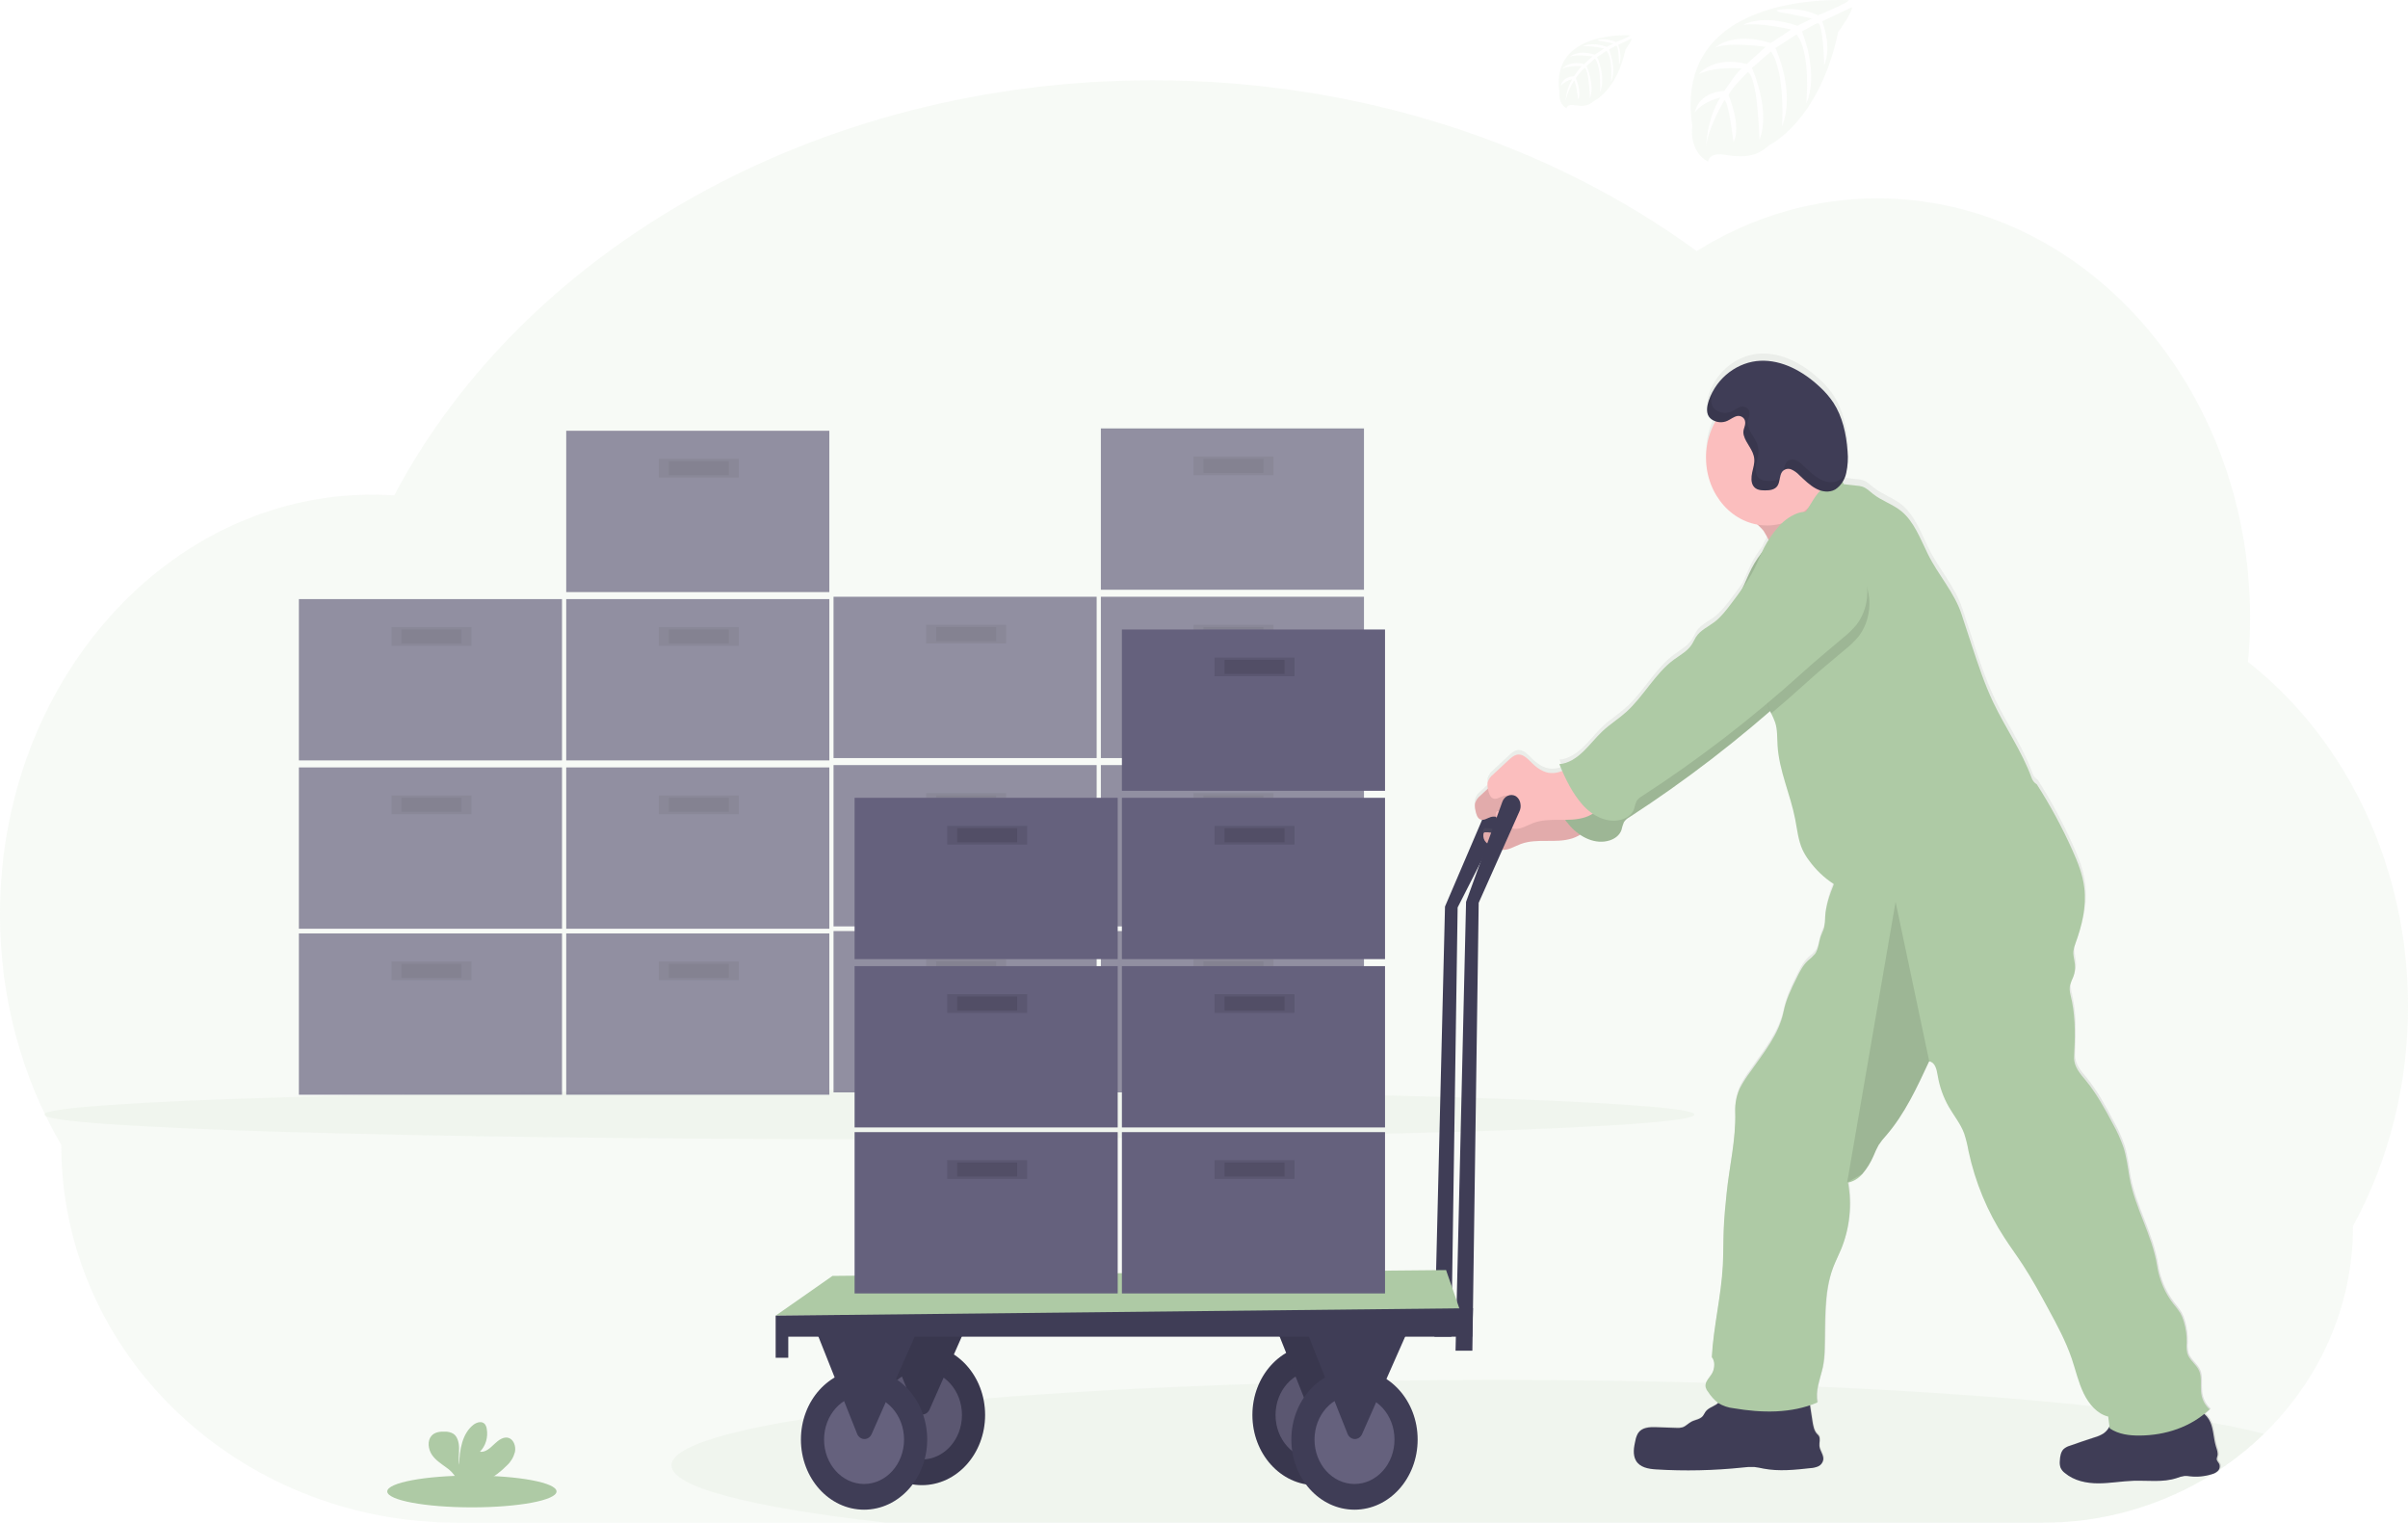 <svg width="416" height="263" viewBox="0 0 416 263" fill="none" xmlns="http://www.w3.org/2000/svg">
<g clip-path="url(#clip0_17_308)">
<path opacity="0.1" d="M416 173.878C416.022 187.243 412.737 200.358 406.502 211.79C406.502 225.771 400.633 238.443 391.113 247.679C388.73 249.991 386.164 252.06 383.447 253.861C383.338 253.938 383.225 254.011 383.113 254.083C382.909 254.217 382.705 254.35 382.498 254.487L382.305 254.612C373.294 260.19 363.138 263.086 352.822 263.02H78.971C60.087 263.02 42.993 255.719 30.607 243.919C18.222 232.119 10.589 215.788 10.589 197.777C3.654 185.917 -0.026 172.072 -0 157.931C-0 117.895 28.814 85.439 64.364 85.439C65.622 85.439 66.869 85.487 68.109 85.564C90.414 43.323 140.727 13.868 199.178 13.868C235.113 13.868 267.96 24.993 293.12 43.376C302.651 37.392 313.415 34.255 324.364 34.269C359.905 34.269 388.727 66.725 388.727 106.761C388.722 109.294 388.601 111.826 388.364 114.345C396.931 121.08 403.914 130.005 408.724 140.366C413.534 150.727 416.029 162.221 416 173.878Z" fill="#AECAA5"/>
<path opacity="0.1" d="M150.182 196.771C228.908 196.771 292.727 194.873 292.727 192.531C292.727 190.189 228.908 188.291 150.182 188.291C71.456 188.291 7.636 190.189 7.636 192.531C7.636 194.873 71.456 196.771 150.182 196.771Z" fill="#AECAA5"/>
<g opacity="0.7">
<path d="M97.091 161.234H51.636V189.099H97.091V161.234Z" fill="#65617D"/>
<path opacity="0.1" d="M81.455 166.08H67.636V169.311H81.455V166.08Z" fill="black"/>
<path opacity="0.1" d="M79.727 166.484H69.364V168.907H79.727V166.484Z" fill="black"/>
<path d="M143.273 161.234H97.818V189.099H143.273V161.234Z" fill="#65617D"/>
<path opacity="0.1" d="M127.637 166.08H113.818V169.311H127.637V166.08Z" fill="black"/>
<path opacity="0.1" d="M125.909 166.484H115.546V168.907H125.909V166.484Z" fill="black"/>
<path d="M97.091 132.562H51.636V160.427H97.091V132.562Z" fill="#65617D"/>
<path opacity="0.1" d="M81.455 137.408H67.636V140.639H81.455V137.408Z" fill="black"/>
<path opacity="0.1" d="M79.727 137.812H69.364V140.235H79.727V137.812Z" fill="black"/>
<path d="M143.273 132.562H97.818V160.427H143.273V132.562Z" fill="#65617D"/>
<path opacity="0.1" d="M127.637 137.408H113.818V140.639H127.637V137.408Z" fill="black"/>
<path opacity="0.1" d="M125.909 137.812H115.546V140.235H125.909V137.812Z" fill="black"/>
<path d="M97.091 103.486H51.636V131.351H97.091V103.486Z" fill="#65617D"/>
<path opacity="0.1" d="M81.455 108.332H67.636V111.563H81.455V108.332Z" fill="black"/>
<path opacity="0.1" d="M79.727 108.736H69.364V111.159H79.727V108.736Z" fill="black"/>
<path d="M143.273 103.486H97.818V131.351H143.273V103.486Z" fill="#65617D"/>
<path opacity="0.1" d="M127.637 108.332H113.818V111.563H127.637V108.332Z" fill="black"/>
<path opacity="0.1" d="M125.909 108.736H115.546V111.159H125.909V108.736Z" fill="black"/>
<path d="M143.273 74.41H97.818V102.275H143.273V74.41Z" fill="#65617D"/>
<path opacity="0.1" d="M127.637 79.256H113.818V82.487H127.637V79.256Z" fill="black"/>
<path opacity="0.1" d="M125.909 79.66H115.546V82.083H125.909V79.66Z" fill="black"/>
</g>
<g opacity="0.7">
<path d="M189.455 160.83H144V188.695H189.455V160.83Z" fill="#65617D"/>
<path opacity="0.1" d="M173.818 165.676H160V168.907H173.818V165.676Z" fill="black"/>
<path opacity="0.1" d="M172.091 166.08H161.727V168.503H172.091V166.08Z" fill="black"/>
<path d="M235.636 160.83H190.182V188.695H235.636V160.83Z" fill="#65617D"/>
<path opacity="0.1" d="M220 165.676H206.182V168.907H220V165.676Z" fill="black"/>
<path opacity="0.1" d="M218.273 166.08H207.909V168.503H218.273V166.08Z" fill="black"/>
<path d="M189.455 132.158H144V160.023H189.455V132.158Z" fill="#65617D"/>
<path opacity="0.1" d="M173.818 137.004H160V140.235H173.818V137.004Z" fill="black"/>
<path opacity="0.1" d="M172.091 137.408H161.727V139.831H172.091V137.408Z" fill="black"/>
<path d="M235.636 132.158H190.182V160.023H235.636V132.158Z" fill="#65617D"/>
<path opacity="0.1" d="M220 137.004H206.182V140.235H220V137.004Z" fill="black"/>
<path opacity="0.1" d="M218.273 137.408H207.909V139.831H218.273V137.408Z" fill="black"/>
<path d="M189.455 103.082H144V130.947H189.455V103.082Z" fill="#65617D"/>
<path opacity="0.1" d="M173.818 107.928H160V111.159H173.818V107.928Z" fill="black"/>
<path opacity="0.1" d="M172.091 108.332H161.727V110.755H172.091V108.332Z" fill="black"/>
<path d="M235.636 103.082H190.182V130.947H235.636V103.082Z" fill="#65617D"/>
<path opacity="0.1" d="M220 107.928H206.182V111.159H220V107.928Z" fill="black"/>
<path opacity="0.1" d="M218.273 108.332H207.909V110.755H218.273V108.332Z" fill="black"/>
<path d="M235.636 74.006H190.182V101.871H235.636V74.006Z" fill="#65617D"/>
<path opacity="0.1" d="M220 78.852H206.182V82.083H220V78.852Z" fill="black"/>
<path opacity="0.1" d="M218.273 79.256H207.909V81.679H218.273V79.256Z" fill="black"/>
</g>
<path opacity="0.1" d="M319.378 0.044C319.378 0.044 288.764 -2.007 292.364 21.819C292.364 21.819 291.636 26.031 295.084 27.941C295.084 27.941 295.138 26.176 298.225 26.778C299.325 26.98 300.441 27.04 301.553 26.956C303.054 26.841 304.481 26.186 305.618 25.09C305.618 25.09 314.225 21.141 317.571 5.52C317.571 5.52 320.047 2.112 319.949 1.236L314.782 3.687C314.782 3.687 316.549 7.826 315.145 11.267C315.145 11.267 314.978 3.836 313.985 3.998C313.785 4.034 311.302 5.432 311.302 5.432C311.302 5.432 314.338 12.64 312.047 17.882C312.047 17.882 312.916 8.997 310.353 5.952L306.716 8.311C306.716 8.311 310.265 15.758 307.858 21.835C307.858 21.835 308.476 12.515 305.949 8.884L302.655 11.739C302.655 11.739 305.989 19.081 303.956 24.121C303.956 24.121 303.691 13.27 301.942 12.45C301.942 12.45 299.058 15.277 298.618 16.432C298.618 16.432 300.902 21.762 299.484 24.573C299.484 24.573 298.615 17.345 297.902 17.304C297.902 17.304 295.029 22.094 294.731 25.381C294.731 25.381 294.855 20.494 297.207 16.848C297.207 16.848 294.429 17.377 292.807 19.38C292.807 19.38 293.255 15.992 297.916 15.697C297.916 15.697 300.291 12.062 300.924 11.84C300.924 11.84 296.291 11.412 293.48 12.793C293.48 12.793 295.953 9.599 301.775 11.053L305.029 8.101C305.029 8.101 298.927 7.176 296.338 8.198C296.338 8.198 299.316 5.371 305.905 7.435L309.455 5.1C309.455 5.1 304.251 3.857 301.153 4.293C301.153 4.293 304.425 2.334 310.495 4.458L313.04 3.194C313.04 3.194 309.229 2.362 308.113 2.229C306.996 2.096 306.938 1.757 306.938 1.757C309.353 1.31 311.831 1.616 314.098 2.641C314.098 2.641 319.473 0.42 319.378 0.044Z" fill="#AECAA5"/>
<path opacity="0.1" d="M281.618 6.106C281.618 6.106 267.8 5.177 269.418 15.947C269.418 15.947 269.095 17.849 270.644 18.714C270.644 18.714 270.669 17.906 272.065 18.185C272.561 18.277 273.066 18.304 273.567 18.265C274.246 18.214 274.891 17.918 275.404 17.421C275.404 17.421 279.295 15.64 280.807 8.581C280.807 8.581 281.924 7.039 281.88 6.643L279.545 7.75C279.545 7.75 280.345 9.623 279.716 11.178C279.716 11.178 279.64 7.818 279.193 7.899C279.102 7.899 277.978 8.545 277.978 8.545C277.978 8.545 279.353 11.804 278.316 14.175C278.316 14.175 278.709 10.16 277.549 8.783L275.905 9.849C275.905 9.849 277.513 13.213 276.422 15.96C276.422 15.96 276.702 11.748 275.56 10.108L274.073 11.396C274.073 11.396 275.578 14.716 274.662 16.993C274.662 16.993 274.542 12.087 273.749 11.719C273.749 11.719 272.447 12.995 272.247 13.52C272.247 13.52 273.28 15.943 272.64 17.195C272.64 17.195 272.247 13.928 271.913 13.916C271.913 13.916 270.618 16.081 270.48 17.551C270.545 16.179 270.931 14.849 271.6 13.694C270.851 13.851 270.159 14.249 269.611 14.837C269.611 14.837 269.815 13.31 271.92 13.173C271.92 13.173 273.011 11.534 273.28 11.432C273.28 11.432 271.185 11.239 269.916 11.865C269.916 11.865 271.033 10.419 273.665 11.077L275.12 9.744C275.12 9.744 272.364 9.341 271.193 9.789C271.193 9.789 272.538 8.513 275.516 9.442L277.116 8.38C277.116 8.38 274.767 7.814 273.364 8.02C273.364 8.02 274.844 7.132 277.585 8.093L278.731 7.523C278.731 7.523 277.007 7.144 276.502 7.087C275.996 7.031 275.971 6.873 275.971 6.873C277.063 6.672 278.183 6.811 279.207 7.277C279.207 7.277 281.662 6.276 281.618 6.106Z" fill="#AECAA5"/>
<path d="M81.524 260.375C89.599 260.375 96.145 259.146 96.145 257.629C96.145 256.112 89.599 254.883 81.524 254.883C73.448 254.883 66.902 256.112 66.902 257.629C66.902 259.146 73.448 260.375 81.524 260.375Z" fill="#AECAA5"/>
<path d="M87.571 253.138C88.239 252.534 88.724 251.719 88.964 250.8C89.145 249.875 88.789 248.781 87.989 248.422C87.095 248.042 86.138 248.733 85.415 249.427C84.691 250.122 83.858 250.917 82.913 250.768C83.4 250.276 83.764 249.653 83.971 248.959C84.177 248.265 84.219 247.523 84.091 246.806C84.05 246.509 83.936 246.23 83.764 245.999C83.266 245.409 82.367 245.659 81.771 246.124C79.88 247.602 79.353 250.457 79.342 253.021C79.153 252.097 79.313 251.131 79.309 250.194C79.305 249.258 79.069 248.175 78.346 247.679C77.899 247.412 77.397 247.281 76.891 247.299C76.044 247.263 75.095 247.36 74.516 248.05C73.789 248.906 73.982 250.344 74.607 251.281C75.233 252.218 76.189 252.819 77.069 253.47C77.773 253.936 78.373 254.572 78.826 255.331C78.88 255.437 78.924 255.55 78.956 255.666H84.287C85.48 254.992 86.584 254.142 87.571 253.138Z" fill="#AECAA5"/>
<path d="M260.858 138.115C260.828 137.809 260.73 137.516 260.572 137.264C260.413 137.011 260.201 136.807 259.953 136.669C259.744 136.57 259.519 136.519 259.293 136.519C259.066 136.518 258.841 136.569 258.632 136.666C258.423 136.764 258.234 136.908 258.076 137.089C257.918 137.27 257.795 137.484 257.713 137.719L249.636 156.59L247.818 230.895H250.727L251.818 156.756L260.705 139.286C260.866 138.923 260.92 138.513 260.858 138.115Z" fill="#3F3D56"/>
<path opacity="0.1" d="M391.113 247.679C388.73 249.991 386.165 252.06 383.447 253.861C383.405 253.928 383.357 253.99 383.305 254.047C383.017 254.319 382.674 254.51 382.305 254.604C373.294 260.182 363.138 263.078 352.822 263.012H152.887C129.978 260.395 116 256.926 116 253.118C116 250.166 124.393 247.416 138.844 245.114C140.342 244.872 141.904 244.638 143.531 244.412C144.532 244.272 145.556 244.137 146.604 244.008L148.382 243.778C149.701 243.611 151.055 243.448 152.444 243.289H152.556L154.011 243.127C155.24 242.986 156.495 242.853 157.775 242.724L158.705 242.631L161.08 242.396C162.622 242.243 164.198 242.096 165.807 241.956C167.143 241.841 168.501 241.725 169.88 241.609C183.865 240.458 199.989 239.59 217.535 239.028L222.545 238.839L224.233 238.798L227.796 238.709L229.225 238.677L230.727 238.645L231.796 238.625L236.815 238.536L239.393 238.495H239.92C246.017 238.415 252.228 238.373 258.553 238.37C271.055 238.37 283.178 238.536 294.731 238.851C301.364 239.028 307.794 239.255 314.022 239.529H314.08C332.036 240.313 348.109 241.468 361.411 242.901L361.655 242.93C365.069 243.297 368.302 243.689 371.335 244.093C374.189 244.472 376.869 244.872 379.356 245.28C380.218 245.421 381.055 245.567 381.869 245.708L382.076 245.748C385.524 246.366 388.549 246.996 391.113 247.679Z" fill="#AECAA5"/>
<path d="M383.447 253.861C383.405 253.928 383.357 253.99 383.305 254.047C383.017 254.319 382.674 254.51 382.305 254.604C381.57 254.833 380.814 254.969 380.051 255.008H379.822C379.386 255.024 378.95 255.008 378.516 254.96C378.2 254.909 377.88 254.886 377.56 254.891H377.516C377.051 254.964 376.594 255.089 376.153 255.267C375.169 255.566 374.155 255.726 373.135 255.743H372.771C371.629 255.743 370.473 255.699 369.327 255.707C369.142 255.707 368.964 255.707 368.771 255.707C366.807 255.763 364.855 256.111 362.891 256.147H362.262C360.338 256.094 358.371 255.638 356.84 254.346C356.531 254.119 356.281 253.808 356.113 253.441C355.982 253.055 355.939 252.639 355.985 252.23C356.022 251.499 356.149 250.703 356.644 250.211C356.954 249.946 357.311 249.755 357.691 249.649C358.356 249.411 359.025 249.181 359.691 248.951C360.356 248.721 361.116 248.474 361.833 248.24L361.971 248.191L362.371 248.058L362.629 247.961C362.942 247.85 363.242 247.698 363.524 247.509C363.895 247.248 364.209 246.899 364.444 246.487C364.484 246.415 364.527 246.338 364.564 246.261C364.6 246.184 364.564 246.136 364.538 246.071C364.476 245.567 364.429 245.05 364.349 244.557C363.326 244.293 362.393 243.707 361.662 242.869C361.034 242.178 360.505 241.384 360.095 240.515C359.189 238.625 358.724 236.513 358.047 234.506C357.011 231.453 355.502 228.634 353.982 225.839C352.593 223.263 351.196 220.678 349.618 218.243C348.567 216.628 347.436 215.089 346.396 213.47C343.454 208.951 341.344 203.833 340.185 198.407C340.008 197.366 339.756 196.342 339.433 195.346C338.807 193.65 337.662 192.269 336.775 190.718C335.821 189.046 335.167 187.186 334.851 185.238C334.669 184.132 334.364 182.936 333.371 182.815L333.265 183.045C331.207 187.487 329.095 192.01 325.993 195.637C325.497 196.17 325.043 196.749 324.636 197.369C324.31 197.97 324.019 198.593 323.764 199.235C323.273 200.387 322.621 201.446 321.833 202.373C321.598 202.636 321.343 202.875 321.069 203.087C320.706 203.381 320.302 203.606 319.873 203.754C319.704 203.811 319.531 203.854 319.356 203.883C319.356 203.931 319.375 203.976 319.378 204.024C319.382 204.073 319.4 204.129 319.407 204.182C319.942 207.413 319.713 210.742 318.742 213.846C318.716 213.942 318.687 214.035 318.655 214.132C318.504 214.585 318.341 215.029 318.164 215.465C317.72 216.535 317.193 217.561 316.778 218.647C316.709 218.833 316.64 219.019 316.578 219.204C315.124 223.529 315.487 228.359 315.298 233.007C315.282 234.024 315.173 235.036 314.975 236.028C314.727 237.147 314.331 238.302 314.113 239.457C313.914 240.322 313.898 241.228 314.065 242.102L313.978 242.138C313.589 242.3 313.193 242.445 312.796 242.582V242.643C312.938 243.547 313.076 244.452 313.218 245.353C313.338 246.128 313.48 246.968 313.967 247.517C314.1 247.638 314.222 247.774 314.331 247.921C314.618 248.422 314.364 249.084 314.418 249.678C314.498 250.518 315.196 251.232 315.087 252.068C315.038 252.318 314.935 252.551 314.787 252.746C314.639 252.942 314.45 253.095 314.236 253.191C314.057 253.281 313.869 253.347 313.676 253.389L313.556 253.417C313.338 253.462 313.12 253.486 312.902 253.51C310.193 253.809 307.447 254.108 304.764 253.599C304.233 253.498 303.705 253.365 303.167 253.316C302.487 253.282 301.806 253.314 301.131 253.409C296.152 253.932 291.146 254.04 286.153 253.732C284.855 253.651 283.364 253.417 282.676 252.185C282.105 251.164 282.313 249.843 282.6 248.676C282.682 248.247 282.831 247.837 283.04 247.465C283.063 247.424 283.09 247.386 283.12 247.352C283.789 246.427 285.047 246.37 286.131 246.407L289.673 246.524C290.021 246.555 290.372 246.525 290.713 246.435C291.287 246.249 291.724 245.74 292.262 245.453C292.938 245.094 293.789 245.05 294.276 244.436L294.338 244.347C294.424 244.217 294.504 244.082 294.578 243.943C294.578 243.915 294.611 243.887 294.629 243.858C294.642 243.833 294.657 243.809 294.673 243.786C295.12 243.131 295.902 242.913 296.538 242.497C296.635 242.435 296.726 242.363 296.811 242.283L296.884 242.211C296.198 241.668 295.601 241 295.116 240.236C294.929 240.013 294.791 239.745 294.713 239.453C294.668 239.233 294.683 239.004 294.756 238.794C294.772 238.743 294.791 238.693 294.815 238.645L294.833 238.604C295.08 238.063 295.589 237.575 295.869 237.021C295.88 237.004 295.888 236.985 295.895 236.965C296.28 236.157 296.356 234.905 295.785 234.255C296.076 228.937 297.393 223.756 297.684 218.421C297.8 216.309 297.753 214.189 297.84 212.069C297.927 209.949 298.131 207.893 298.345 205.813C298.825 201.06 299.989 196.404 299.825 191.631C299.811 191.186 299.828 190.74 299.876 190.298C299.875 190.266 299.875 190.233 299.876 190.201C299.993 189.223 300.268 188.276 300.687 187.407C301.214 186.424 301.811 185.489 302.473 184.612C304.709 181.381 307.396 178.151 308.193 174.177C308.604 172.126 309.513 170.248 310.418 168.402C310.953 167.304 311.509 166.177 312.364 165.369C312.826 165.014 313.256 164.608 313.647 164.158C314.244 163.302 314.265 162.119 314.618 161.101C314.8 160.572 315.08 160.087 315.218 159.542C315.218 159.486 315.244 159.433 315.255 159.377C315.335 158.826 315.378 158.27 315.382 157.713C315.382 157.551 315.404 157.394 315.422 157.236C315.634 155.64 316.052 154.085 316.662 152.62C316.738 152.435 316.811 152.245 316.884 152.059C315.206 150.972 313.726 149.546 312.52 147.855C312.111 147.308 311.756 146.714 311.462 146.082C310.713 144.431 310.542 142.549 310.189 140.74C309.345 136.427 307.415 132.364 307.145 127.954C307.065 126.61 307.145 125.22 306.724 123.948C306.608 123.604 306.47 123.27 306.313 122.947C306.247 122.81 306.185 122.672 306.12 122.543L306.047 122.39L305.862 121.986L305.564 122.244C298.124 128.713 290.314 134.638 282.182 139.98L281.484 140.441C281.12 140.636 280.804 140.923 280.56 141.281C280.531 141.333 280.505 141.386 280.48 141.438C280.313 141.822 280.269 142.246 280.116 142.65C279.789 143.575 278.949 144.164 278.091 144.439C276.538 144.882 274.892 144.647 273.491 143.781C273.313 143.68 273.127 143.575 272.967 143.457C272.542 143.719 272.094 143.932 271.629 144.092C270.175 144.56 268.651 144.54 267.145 144.536C265.64 144.532 264.102 144.536 262.676 145.085C261.724 145.444 260.8 146.038 259.811 146.095C259.697 146.103 259.583 146.103 259.469 146.095C258.905 146.023 258.357 145.844 257.847 145.565L257.549 145.416C257.395 145.335 257.244 145.244 257.098 145.146C256.939 145.036 256.791 144.908 256.658 144.762C256.466 144.547 256.326 144.282 256.251 143.991C256.202 143.78 256.202 143.559 256.251 143.348C256.265 143.254 256.309 143.168 256.375 143.106C256.439 143.064 256.514 143.043 256.589 143.046C257.006 143.041 257.422 143.08 257.833 143.163C258.074 143.199 258.317 143.214 258.56 143.207H258.691C258.905 143.182 259.113 143.107 259.3 142.989C259.488 142.871 259.652 142.712 259.782 142.521C259.822 142.461 259.854 142.396 259.876 142.327C259.92 142.213 259.943 142.091 259.942 141.967C259.944 141.936 259.944 141.905 259.942 141.874C259.789 141.798 259.636 141.721 259.491 141.628C259.415 141.584 259.342 141.535 259.269 141.487L259.225 141.454C259.095 141.356 258.973 141.244 258.862 141.119C258.791 141.042 258.729 140.955 258.676 140.861C258.58 140.715 258.507 140.551 258.462 140.376C258.162 140.307 257.852 140.316 257.556 140.405C257.16 140.526 256.76 140.784 256.367 140.873C256.169 140.928 255.961 140.919 255.767 140.845C255.2 140.619 255 139.851 254.88 139.193C254.858 139.068 254.833 138.939 254.815 138.809C254.773 138.561 254.773 138.306 254.815 138.058C254.99 137.494 255.326 137.008 255.771 136.673L256.964 135.563L257.051 135.482C257.051 135.373 257.011 135.264 256.996 135.155C256.955 134.905 256.955 134.649 256.996 134.4C257.172 133.836 257.508 133.352 257.953 133.018L260.593 130.551C261.087 130.091 261.625 129.606 262.269 129.558C263.225 129.485 263.989 130.365 264.705 131.072C265.607 131.96 266.702 132.687 267.905 132.776C268.479 132.805 269.052 132.718 269.596 132.518L269.905 132.405C269.84 132.255 269.775 132.106 269.713 131.956C269.607 131.71 269.502 131.46 269.4 131.209C270.949 131.1 272.356 130.155 273.531 129.025C274.705 127.894 275.713 126.557 276.898 125.447C278.178 124.235 279.647 123.335 280.945 122.167C283.964 119.45 285.967 115.456 289.196 113.061C290.316 112.225 291.611 111.559 292.375 110.315C292.611 109.911 292.789 109.507 293.033 109.103C293.807 107.892 295.135 107.335 296.229 106.495C297.324 105.655 298.276 104.423 299.167 103.24C299.8 102.396 300.436 101.552 301.04 100.684C301.596 99.533 302.065 98.329 302.647 97.194C303.141 96.236 303.717 95.332 304.367 94.497C304.516 94.174 304.669 93.851 304.833 93.536C304.996 93.221 305.116 93.007 305.269 92.728C305.375 92.546 305.484 92.373 305.596 92.195C305.265 91.545 304.949 90.984 304.8 90.737L304.727 90.628C304.406 90.249 304.064 89.892 303.702 89.562C303.322 89.498 302.945 89.409 302.575 89.296C300.33 88.612 298.351 87.129 296.94 85.073C295.53 83.017 294.768 80.504 294.771 77.919C294.769 77.907 294.769 77.895 294.771 77.883C294.772 76.032 295.169 74.208 295.927 72.561C296.08 72.23 296.244 71.91 296.422 71.6C296.256 71.541 296.094 71.468 295.938 71.382C295.673 71.236 295.441 71.025 295.262 70.764C295.114 70.531 295.018 70.262 294.982 69.98C294.92 69.315 295.01 68.642 295.244 68.026C295.343 67.729 295.456 67.438 295.582 67.153C295.592 67.137 295.6 67.119 295.607 67.101C297.233 63.466 300.698 61.233 304.16 61.076C307.895 60.91 311.531 62.857 314.476 65.643C315.355 66.444 316.142 67.362 316.818 68.377C318.356 70.751 319.051 73.788 319.255 76.797C319.331 77.727 319.316 78.664 319.211 79.591C319.172 79.922 319.112 80.248 319.029 80.569C318.982 80.758 318.92 80.948 318.855 81.138C318.789 81.328 318.749 81.413 318.691 81.542V81.562C318.636 81.691 318.575 81.812 318.513 81.934L318.48 81.986L318.433 82.071C318.462 82.148 318.495 82.228 318.527 82.305C318.56 82.382 318.589 82.454 318.625 82.527H318.669C319.396 82.592 320.069 82.705 320.811 82.769C321.16 82.788 321.506 82.847 321.844 82.947C322.571 83.189 323.12 83.779 323.731 84.256C325.244 85.443 327.105 85.996 328.593 87.224C330.775 89.033 331.865 92.021 333.189 94.699C334.935 98.285 337.778 101.338 339.033 105.174C339.6 106.916 340.17 108.655 340.742 110.392C341.858 113.796 342.975 117.216 344.491 120.427C346.6 124.893 349.455 128.907 351.145 133.6C351.313 134.07 351.628 134.457 352.033 134.69C354.337 138.304 356.385 142.11 358.16 146.074C359.095 148.17 359.978 150.347 360.251 152.669C360.464 154.736 360.309 156.83 359.796 158.831C359.506 160.02 359.151 161.188 358.731 162.329C358.567 162.728 358.445 163.146 358.367 163.576C358.367 163.621 358.367 163.665 358.367 163.71C358.295 164.485 358.56 165.252 358.633 166.028C358.694 166.652 358.63 167.283 358.447 167.877C358.418 167.97 358.385 168.063 358.353 168.156C358.127 168.628 357.936 169.12 357.782 169.626C357.769 169.687 357.759 169.749 357.753 169.812C357.633 170.688 357.945 171.572 358.116 172.449C358.756 175.615 358.64 178.91 358.48 182.141C358.396 183.756 359.571 185.052 360.553 186.244C362.371 188.477 363.793 191.09 365.164 193.69C365.912 195.01 366.541 196.409 367.044 197.866C367.564 199.53 367.771 201.29 368.058 203.015C368.985 208.345 372.015 213.054 372.836 218.397C373.218 220.843 374.189 223.129 375.647 225.011C376.087 225.516 376.491 226.056 376.858 226.627C377.111 227.082 377.313 227.57 377.458 228.081C377.816 229.268 377.984 230.516 377.956 231.768C377.899 232.367 377.929 232.972 378.047 233.561C378.389 234.8 379.611 235.483 380.116 236.65C380.622 237.817 380.273 239.311 380.48 240.636C380.643 241.704 381.162 242.664 381.935 243.325C381.644 243.608 381.338 243.866 381.025 244.133C381.315 244.383 381.569 244.679 381.778 245.013C381.921 245.237 382.043 245.476 382.142 245.728C382.622 246.968 382.636 248.442 383.029 249.766C383.196 250.316 383.433 250.897 383.287 251.454C383.225 251.614 383.183 251.783 383.164 251.955C383.164 252.319 383.505 252.557 383.636 252.888C383.684 253.055 383.692 253.232 383.658 253.403C383.625 253.573 383.552 253.731 383.447 253.861Z" fill="url(#paint0_linear_17_308)"/>
<path d="M306.487 96.367C308.713 95.7 310.695 94.307 312.636 92.93L319.404 88.145C317.567 87.983 315.982 86.529 315.04 84.769C314.098 83.008 313.709 80.96 313.389 78.949C310.48 80.209 307.96 82.346 305.611 84.603C304.68 85.495 302.702 86.844 302.415 88.237C302.127 89.631 303.96 90.761 304.669 91.694C304.913 92.005 307.207 96.144 306.487 96.367Z" fill="#FBBEBE"/>
<path opacity="0.1" d="M306.487 96.367C308.713 95.7 310.695 94.307 312.636 92.93L319.404 88.145C317.567 87.983 315.982 86.529 315.04 84.769C314.098 83.008 313.709 80.96 313.389 78.949C310.48 80.209 307.96 82.346 305.611 84.603C304.68 85.495 302.702 86.844 302.415 88.237C302.127 89.631 303.96 90.761 304.669 91.694C304.913 92.005 307.207 96.144 306.487 96.367Z" fill="black"/>
<path d="M269.509 135.894C268.316 136.572 267.047 137.267 265.713 137.17C264.513 137.085 263.418 136.362 262.516 135.478C261.789 134.775 261.04 133.899 260.084 133.971C259.444 134.02 258.905 134.5 258.411 134.957L255.775 137.408C255.331 137.739 254.995 138.221 254.818 138.781C254.766 139.161 254.787 139.549 254.88 139.92C255 140.574 255.2 141.337 255.767 141.559C256.335 141.782 256.953 141.305 257.553 141.123C257.919 141.019 258.304 141.027 258.667 141.146C259.03 141.264 259.357 141.49 259.615 141.798C259.829 142.032 259.958 142.345 259.978 142.678C259.978 143.409 259.251 143.89 258.582 143.926C257.913 143.962 257.273 143.72 256.611 143.764C256.571 143.759 256.53 143.762 256.492 143.774C256.453 143.786 256.417 143.807 256.385 143.835C256.354 143.863 256.327 143.897 256.308 143.936C256.289 143.976 256.277 144.019 256.273 144.063C256.232 144.318 256.249 144.581 256.323 144.826C256.398 145.072 256.527 145.293 256.698 145.469C257.044 145.819 257.446 146.093 257.884 146.276C258.392 146.556 258.941 146.733 259.505 146.801C260.622 146.882 261.647 146.195 262.705 145.796C264.131 145.263 265.665 145.246 267.171 145.251C268.676 145.255 270.204 145.279 271.647 144.81C273.091 144.342 274.462 143.304 275.025 141.757C275.092 141.613 275.114 141.448 275.087 141.289C275.031 141.119 274.923 140.976 274.782 140.885C272.753 139.217 271.931 137.19 269.647 135.991L269.509 135.894Z" fill="#FBBEBE"/>
<path opacity="0.1" d="M269.509 135.894C268.316 136.572 267.047 137.267 265.713 137.17C264.513 137.085 263.418 136.362 262.516 135.478C261.789 134.775 261.04 133.899 260.084 133.971C259.444 134.02 258.905 134.5 258.411 134.957L255.775 137.408C255.331 137.739 254.995 138.221 254.818 138.781C254.766 139.161 254.787 139.549 254.88 139.92C255 140.574 255.2 141.337 255.767 141.559C256.335 141.782 256.953 141.305 257.553 141.123C257.919 141.019 258.304 141.027 258.667 141.146C259.03 141.264 259.357 141.49 259.615 141.798C259.829 142.032 259.958 142.345 259.978 142.678C259.978 143.409 259.251 143.89 258.582 143.926C257.913 143.962 257.273 143.72 256.611 143.764C256.571 143.759 256.53 143.762 256.492 143.774C256.453 143.786 256.417 143.807 256.385 143.835C256.354 143.863 256.327 143.897 256.308 143.936C256.289 143.976 256.277 144.019 256.273 144.063C256.232 144.318 256.249 144.581 256.323 144.826C256.398 145.072 256.527 145.293 256.698 145.469C257.044 145.819 257.446 146.093 257.884 146.276C258.392 146.556 258.941 146.733 259.505 146.801C260.622 146.882 261.647 146.195 262.705 145.796C264.131 145.263 265.665 145.246 267.171 145.251C268.676 145.255 270.204 145.279 271.647 144.81C273.091 144.342 274.462 143.304 275.025 141.757C275.092 141.613 275.114 141.448 275.087 141.289C275.031 141.119 274.923 140.976 274.782 140.885C272.753 139.217 271.931 137.19 269.647 135.991L269.509 135.894Z" fill="black"/>
<path d="M312.091 92.825C311.527 92.421 310.886 92.165 310.219 92.079C309.552 91.993 308.876 92.078 308.244 92.328C306.977 92.835 305.84 93.676 304.931 94.779C304.023 95.807 303.238 96.959 302.593 98.208C301.975 99.419 301.502 100.688 300.884 101.895C299.793 104.056 298.367 105.962 296.935 107.852C296.044 109.027 295.142 110.218 294 111.082C292.858 111.946 291.582 112.475 290.807 113.675C290.564 114.054 290.389 114.483 290.149 114.866C289.389 116.102 288.098 116.764 286.975 117.592C283.753 119.975 281.749 123.94 278.738 126.642C277.44 127.805 275.975 128.718 274.698 129.905C273.509 131.007 272.516 132.328 271.331 133.459C270.145 134.589 268.753 135.522 267.207 135.627C268.24 138.183 269.473 140.691 271.244 142.682C273.015 144.673 275.669 145.945 278.087 145.166C278.945 144.891 279.785 144.31 280.113 143.389C280.216 142.916 280.359 142.454 280.542 142.012C280.785 141.656 281.1 141.37 281.462 141.176C291.169 134.883 300.422 127.764 309.138 119.882C311.476 117.766 313.796 115.872 316.196 113.824C317.057 113.146 317.853 112.372 318.571 111.514C319.572 110.187 320.197 108.561 320.368 106.84C320.539 105.119 320.247 103.38 319.531 101.843C318.887 100.666 318.15 99.557 317.327 98.527C315.831 96.364 314.068 94.444 312.091 92.825Z" fill="#AECAA5"/>
<path opacity="0.1" d="M312.091 92.825C311.527 92.421 310.886 92.165 310.219 92.079C309.552 91.993 308.876 92.078 308.244 92.328C306.977 92.835 305.84 93.676 304.931 94.779C304.023 95.807 303.238 96.959 302.593 98.208C301.975 99.419 301.502 100.688 300.884 101.895C299.793 104.056 298.367 105.962 296.935 107.852C296.044 109.027 295.142 110.218 294 111.082C292.858 111.946 291.582 112.475 290.807 113.675C290.564 114.054 290.389 114.483 290.149 114.866C289.389 116.102 288.098 116.764 286.975 117.592C283.753 119.975 281.749 123.94 278.738 126.642C277.44 127.805 275.975 128.718 274.698 129.905C273.509 131.007 272.516 132.328 271.331 133.459C270.145 134.589 268.753 135.522 267.207 135.627C268.24 138.183 269.473 140.691 271.244 142.682C273.015 144.673 275.669 145.945 278.087 145.166C278.945 144.891 279.785 144.31 280.113 143.389C280.216 142.916 280.359 142.454 280.542 142.012C280.785 141.656 281.1 141.37 281.462 141.176C291.169 134.883 300.422 127.764 309.138 119.882C311.476 117.766 313.796 115.872 316.196 113.824C317.057 113.146 317.853 112.372 318.571 111.514C319.572 110.187 320.197 108.561 320.368 106.84C320.539 105.119 320.247 103.38 319.531 101.843C318.887 100.666 318.15 99.557 317.327 98.527C315.831 96.364 314.068 94.444 312.091 92.825Z" fill="black"/>
<path d="M296.466 242.635C295.829 243.039 295.047 243.265 294.6 243.919C294.455 244.129 294.356 244.375 294.2 244.577C293.716 245.207 292.858 245.235 292.186 245.595C291.647 245.878 291.211 246.402 290.64 246.568C290.299 246.658 289.946 246.688 289.596 246.657L286.062 246.54C284.942 246.503 283.629 246.568 282.978 247.582C282.767 247.953 282.617 248.363 282.535 248.793C282.262 249.952 282.04 251.265 282.611 252.282C283.295 253.494 284.793 253.74 286.084 253.821C291.071 254.127 296.071 254.019 301.044 253.498C301.716 253.402 302.395 253.371 303.073 253.405C303.611 253.453 304.138 253.587 304.669 253.688C307.349 254.192 310.091 253.898 312.796 253.599C313.254 253.574 313.704 253.468 314.131 253.284C314.343 253.188 314.531 253.035 314.679 252.841C314.827 252.646 314.929 252.414 314.978 252.165C315.091 251.333 314.389 250.627 314.313 249.791C314.258 249.201 314.513 248.543 314.222 248.042C314.113 247.894 313.991 247.759 313.858 247.638C313.371 247.077 313.229 246.257 313.109 245.49L312.473 241.342C312.455 241.05 312.347 240.773 312.167 240.559C312.034 240.452 311.879 240.382 311.716 240.353C308.946 239.658 306.106 240.293 303.353 240.68C301.936 240.911 300.503 240.991 299.073 240.918C298.455 240.874 298.215 240.793 297.753 241.242C297.291 241.69 297.044 242.259 296.466 242.635Z" fill="#3F3D56"/>
<path d="M363.378 247.626C362.892 247.928 362.371 248.155 361.829 248.3C360.401 248.764 358.976 249.247 357.553 249.75C357.174 249.854 356.819 250.044 356.509 250.308C356.015 250.792 355.887 251.584 355.851 252.327C355.804 252.736 355.847 253.152 355.978 253.538C356.149 253.9 356.399 254.209 356.705 254.435C358.335 255.804 360.462 256.228 362.505 256.228C364.549 256.228 366.578 255.844 368.622 255.784C371.091 255.711 373.625 256.099 376 255.331C376.453 255.145 376.924 255.018 377.404 254.952C377.722 254.946 378.041 254.969 378.356 255.02C379.63 255.16 380.916 255.03 382.145 254.637C382.516 254.546 382.86 254.356 383.149 254.083C383.292 253.946 383.394 253.763 383.442 253.56C383.49 253.357 383.482 253.142 383.418 252.945C383.287 252.617 382.953 252.379 382.949 252.02C382.966 251.847 383.007 251.678 383.069 251.519C383.218 250.966 382.978 250.388 382.811 249.843C382.342 248.284 382.418 246.491 381.578 245.138C380.738 243.786 379.196 243.228 377.731 243.014C376.54 242.827 375.329 242.866 374.149 243.127C372.822 243.442 371.582 244.101 370.28 244.521C368.769 245.003 367.191 245.169 365.625 245.009C364.585 244.912 364.942 245.094 364.589 246.063C364.339 246.71 363.916 247.255 363.378 247.626Z" fill="#3F3D56"/>
<path d="M305.273 90.765C311.097 90.765 315.818 85.522 315.818 79.054C315.818 72.586 311.097 67.343 305.273 67.343C299.449 67.343 294.727 72.586 294.727 79.054C294.727 85.522 299.449 90.765 305.273 90.765Z" fill="#FBBEBE"/>
<path d="M381.724 243.438C378.451 246.56 374.033 247.925 369.724 247.973C367.905 247.994 366.018 247.776 364.469 246.73C364.36 246.067 364.316 245.353 364.207 244.69C362.327 244.254 360.869 242.554 359.96 240.672C359.051 238.79 358.589 236.698 357.913 234.703C356.88 231.667 355.367 228.868 353.855 226.09C352.465 223.529 351.073 220.961 349.491 218.542C348.444 216.927 347.309 215.408 346.273 213.797C343.337 209.312 341.229 204.225 340.073 198.831C339.896 197.797 339.644 196.78 339.32 195.79C338.695 194.102 337.549 192.729 336.665 191.19C335.712 189.53 335.059 187.68 334.742 185.743C334.564 184.644 334.258 183.457 333.265 183.344C331.178 187.847 329.051 192.422 325.895 196.085C325.398 196.614 324.945 197.189 324.538 197.805C324.212 198.403 323.921 199.024 323.665 199.663C323.176 200.809 322.525 201.861 321.738 202.78C321.078 203.564 320.209 204.091 319.258 204.283C319.959 208.163 319.542 212.19 318.065 215.792C317.625 216.858 317.098 217.876 316.684 218.954C314.989 223.396 315.382 228.408 315.204 233.225C315.188 234.235 315.081 235.24 314.884 236.226C314.444 238.197 313.535 240.292 313.975 242.263C309.415 244.198 304.349 244.076 299.52 243.261C298.575 243.165 297.659 242.856 296.825 242.352C296.141 241.814 295.543 241.15 295.058 240.389C294.871 240.168 294.733 239.901 294.655 239.61C294.465 238.689 295.382 237.995 295.807 237.187C296.233 236.379 296.309 235.099 295.724 234.437C296.015 229.151 297.331 223.99 297.622 218.687C297.738 216.588 297.691 214.48 297.778 212.376C297.865 210.272 298.069 208.224 298.28 206.157C298.76 201.436 299.924 196.808 299.76 192.063C299.71 190.602 300.013 189.154 300.636 187.867C301.162 186.889 301.758 185.96 302.418 185.089C304.651 181.886 307.335 178.676 308.131 174.722C308.542 172.683 309.451 170.817 310.353 168.984C310.887 167.889 311.444 166.771 312.295 165.967C312.757 165.611 313.187 165.206 313.578 164.756C314.175 163.904 314.196 162.736 314.549 161.719C314.731 161.194 315.011 160.709 315.145 160.168C315.256 159.57 315.311 158.961 315.309 158.351C315.425 156.396 316.102 154.506 316.815 152.717C315.138 151.64 313.658 150.223 312.451 148.542C312.045 147.996 311.692 147.404 311.396 146.777C310.647 145.137 310.476 143.268 310.124 141.471C309.284 137.182 307.353 133.148 307.084 128.766C307.004 127.429 307.084 126.048 306.665 124.784C306.472 124.249 306.246 123.73 305.989 123.23C305.736 122.738 305.542 122.211 305.415 121.663C305.182 120.471 305.502 119.24 305.415 118.028C305.327 116.958 304.916 115.957 304.713 114.911C304.505 113.55 304.469 112.163 304.607 110.791C304.698 109.176 305.015 107.508 304.891 105.913C304.69 103.274 304.993 100.617 305.78 98.116C306.566 95.615 307.818 93.327 309.455 91.399L309.538 91.307C310.233 90.499 310.993 89.784 311.618 88.928C312.469 87.781 313.073 86.432 313.971 85.318C314.364 84.821 314.807 84.377 315.196 83.876C315.553 83.351 315.948 82.859 316.378 82.406C316.595 82.182 316.859 82.02 317.145 81.935C317.432 81.85 317.733 81.844 318.022 81.918C318.095 82.52 318.265 83.103 318.524 83.638C319.28 83.702 319.953 83.82 320.705 83.884C321.054 83.903 321.401 83.962 321.738 84.062C322.447 84.3 323.015 84.87 323.622 85.358C325.135 86.541 326.993 87.091 328.48 88.31C330.662 90.107 331.753 93.075 333.069 95.737C334.811 99.302 337.651 102.335 338.887 106.147L340.593 111.333C341.709 114.717 342.825 118.113 344.338 121.303C346.444 125.745 349.295 129.747 350.985 134.395C351.154 134.862 351.468 135.246 351.869 135.478C354.171 139.064 356.218 142.845 357.989 146.785C358.924 148.869 359.807 151.033 360.076 153.339C360.473 156.598 359.673 159.893 358.56 162.938C358.38 163.374 358.258 163.837 358.196 164.311C358.124 165.083 358.389 165.842 358.462 166.613C358.532 167.334 358.436 168.062 358.182 168.729C357.956 169.198 357.765 169.687 357.611 170.191C357.415 171.12 357.764 172.065 357.953 172.994C358.593 176.14 358.476 179.399 358.316 182.621C358.233 184.237 359.407 185.517 360.385 186.7C362.204 188.917 363.622 191.51 364.993 194.098C365.738 195.411 366.366 196.801 366.869 198.249C367.389 199.901 367.596 201.65 367.884 203.366C368.807 208.66 371.833 213.341 372.655 218.651C373.035 221.084 374.006 223.355 375.462 225.221C375.901 225.726 376.305 226.266 376.673 226.837C376.924 227.29 377.124 227.775 377.269 228.283C377.627 229.462 377.795 230.701 377.767 231.945C377.71 232.54 377.74 233.142 377.858 233.726C378.2 234.958 379.422 235.636 379.924 236.795C380.425 237.954 380.08 239.44 380.287 240.757C380.444 241.82 380.957 242.778 381.724 243.438Z" fill="#AECAA5"/>
<path d="M271.691 132.259C270.498 132.938 269.229 133.632 267.895 133.535C266.695 133.45 265.6 132.728 264.698 131.843C263.971 131.141 263.222 130.264 262.265 130.337C261.625 130.385 261.087 130.866 260.593 131.322L257.956 133.774C257.513 134.105 257.177 134.586 257 135.147C256.948 135.527 256.969 135.915 257.062 136.285C257.182 136.94 257.382 137.703 257.949 137.925C258.516 138.147 259.135 137.671 259.735 137.489C260.101 137.385 260.486 137.392 260.849 137.511C261.212 137.63 261.539 137.855 261.796 138.163C262.011 138.397 262.14 138.711 262.16 139.044C262.16 139.775 261.433 140.255 260.764 140.291C260.095 140.328 259.455 140.085 258.793 140.13C258.753 140.124 258.712 140.128 258.673 140.14C258.635 140.152 258.598 140.172 258.567 140.2C258.535 140.228 258.509 140.263 258.49 140.302C258.471 140.341 258.459 140.384 258.455 140.429C258.414 140.684 258.431 140.946 258.505 141.192C258.58 141.437 258.709 141.658 258.88 141.834C259.226 142.184 259.628 142.458 260.065 142.642C260.574 142.921 261.123 143.099 261.687 143.167C262.804 143.247 263.829 142.561 264.887 142.161C266.313 141.628 267.847 141.612 269.353 141.616C270.858 141.62 272.385 141.644 273.829 141.176C275.273 140.707 276.644 139.67 277.207 138.123C277.274 137.979 277.296 137.814 277.269 137.654C277.213 137.484 277.105 137.341 276.964 137.251C274.935 135.583 274.113 133.555 271.829 132.356L271.691 132.259Z" fill="#FBBEBE"/>
<path d="M300.142 71.858C299.513 71.971 298.978 72.444 298.382 72.706C297.982 72.879 297.553 72.955 297.124 72.93C296.695 72.905 296.276 72.779 295.895 72.561C295.628 72.417 295.396 72.207 295.215 71.947C294.727 71.196 294.898 70.105 295.196 69.225C296.607 65.061 300.375 62.485 304.105 62.319C307.836 62.154 311.465 64.088 314.407 66.855C315.282 67.653 316.067 68.565 316.745 69.572C318.28 71.935 318.975 74.951 319.178 77.94C319.3 79.194 319.225 80.462 318.956 81.687C318.827 82.283 318.591 82.843 318.263 83.335C317.934 83.827 317.519 84.24 317.044 84.55C316.004 85.14 314.756 84.954 313.705 84.389C312.655 83.823 311.753 82.931 310.851 82.079C310.442 81.641 309.959 81.3 309.429 81.073C309.165 80.969 308.879 80.951 308.606 81.023C308.333 81.095 308.085 81.252 307.891 81.477C307.404 82.127 307.527 83.194 307.084 83.9C306.64 84.607 305.716 84.708 304.938 84.708C304.16 84.708 303.371 84.635 302.905 83.949C302.48 83.327 302.542 82.418 302.702 81.635C302.862 80.851 303.135 80.076 303.065 79.272C302.916 77.657 301.644 76.664 301.247 75.177C300.989 74.204 301.556 73.792 301.498 72.912C301.455 72.137 300.705 71.757 300.142 71.858Z" fill="#3F3D56"/>
<path opacity="0.1" d="M333.273 183.243V183.344C331.186 187.847 329.058 192.422 325.902 196.085C325.406 196.614 324.952 197.189 324.546 197.805C324.22 198.403 323.928 199.024 323.673 199.663C323.183 200.809 322.533 201.861 321.746 202.781L319.113 204.242L327.476 155.782L333.273 183.243Z" fill="black"/>
<path opacity="0.1" d="M321.116 109.899C320.398 110.757 319.602 111.531 318.742 112.209C316.342 114.228 314.015 116.134 311.684 118.266C309.805 119.965 307.899 121.629 305.967 123.258C305.714 122.766 305.521 122.239 305.393 121.691C305.16 120.5 305.48 119.268 305.393 118.056C305.306 116.986 304.895 115.985 304.691 114.939C304.483 113.578 304.448 112.192 304.586 110.82C304.676 109.204 304.993 107.537 304.869 105.941C304.668 103.296 304.972 100.632 305.763 98.126C306.553 95.62 307.811 93.328 309.455 91.399L309.538 91.306C309.93 91.054 310.344 90.848 310.775 90.693C311.409 90.446 312.085 90.364 312.752 90.454C313.42 90.543 314.059 90.802 314.622 91.21C316.599 92.829 318.362 94.748 319.858 96.912C320.681 97.941 321.418 99.051 322.062 100.227C322.78 101.763 323.074 103.501 322.906 105.222C322.738 106.943 322.115 108.57 321.116 109.899Z" fill="black"/>
<path d="M314.273 89.191C313.709 88.786 313.068 88.531 312.401 88.445C311.734 88.359 311.058 88.444 310.426 88.694C309.159 89.201 308.022 90.042 307.113 91.145C306.205 92.173 305.42 93.325 304.775 94.574C304.156 95.785 303.684 97.053 303.066 98.261C301.975 100.421 300.549 102.327 299.116 104.217C298.226 105.392 297.324 106.584 296.182 107.448C295.04 108.312 293.764 108.841 292.989 110.04C292.746 110.42 292.571 110.848 292.331 111.232C291.571 112.467 290.28 113.13 289.156 113.958C285.935 116.34 283.931 120.306 280.92 123.007C279.622 124.17 278.156 125.083 276.88 126.27C275.691 127.373 274.698 128.693 273.513 129.824C272.327 130.955 270.935 131.888 269.389 131.993C270.422 134.549 271.655 137.057 273.426 139.048C275.196 141.039 277.851 142.311 280.269 141.531C281.127 141.257 281.967 140.675 282.295 139.754C282.398 139.281 282.541 138.82 282.724 138.377C282.967 138.022 283.282 137.735 283.644 137.541C293.351 131.249 302.604 124.129 311.32 116.247C313.658 114.131 315.978 112.237 318.378 110.19C319.239 109.512 320.034 108.738 320.753 107.88C321.754 106.552 322.379 104.926 322.55 103.205C322.721 101.484 322.429 99.746 321.713 98.208C321.069 97.032 320.332 95.922 319.509 94.893C318.013 92.729 316.25 90.81 314.273 89.191Z" fill="#AECAA5"/>
<g opacity="0.1">
<path d="M305.665 83.081C304.938 83.081 304.098 83.008 303.633 82.321C303.211 81.699 303.269 80.791 303.429 80.007C303.589 79.224 303.862 78.448 303.793 77.645C303.644 76.03 302.371 75.036 301.975 73.55C301.716 72.577 302.284 72.165 302.225 71.284C302.175 70.521 301.429 70.142 300.865 70.243C300.236 70.356 299.702 70.828 299.105 71.091C298.705 71.263 298.277 71.34 297.848 71.315C297.419 71.29 297 71.164 296.618 70.945C296.352 70.802 296.119 70.592 295.938 70.332C295.451 69.58 295.622 68.49 295.92 67.61C295.92 67.577 295.945 67.549 295.956 67.517C295.652 68.057 295.396 68.629 295.193 69.225C294.895 70.105 294.724 71.196 295.211 71.947C295.392 72.207 295.625 72.417 295.891 72.561C296.273 72.779 296.692 72.905 297.12 72.93C297.549 72.955 297.978 72.879 298.378 72.706C298.975 72.444 299.509 71.971 300.138 71.858C300.702 71.757 301.447 72.137 301.498 72.9C301.556 73.78 300.989 74.192 301.247 75.165C301.636 76.651 302.909 77.661 303.065 79.26C303.138 80.068 302.873 80.843 302.702 81.623C302.531 82.402 302.484 83.315 302.905 83.937C303.371 84.623 304.204 84.688 304.938 84.696C305.673 84.704 306.618 84.647 307.084 83.888C307.285 83.507 307.417 83.086 307.473 82.648C306.978 83.04 306.287 83.089 305.665 83.081Z" fill="black"/>
<path d="M317.771 82.935C316.731 83.525 315.484 83.339 314.433 82.774C313.382 82.208 312.48 81.316 311.578 80.464C311.17 80.026 310.686 79.684 310.156 79.458C309.892 79.354 309.606 79.336 309.333 79.408C309.061 79.479 308.812 79.637 308.618 79.862C308.371 80.267 308.215 80.733 308.164 81.219C308.353 81.095 308.563 81.018 308.782 80.992C309 80.966 309.221 80.993 309.429 81.069C309.959 81.296 310.442 81.638 310.851 82.075C311.753 82.927 312.669 83.824 313.705 84.385C314.742 84.946 316.004 85.136 317.044 84.546C317.963 83.949 318.634 82.972 318.909 81.829C318.61 82.289 318.221 82.667 317.771 82.935Z" fill="black"/>
</g>
<path d="M227.273 256.539C233.298 256.539 238.182 251.115 238.182 244.424C238.182 237.733 233.298 232.309 227.273 232.309C221.248 232.309 216.364 237.733 216.364 244.424C216.364 251.115 221.248 256.539 227.273 256.539Z" fill="#3F3D56"/>
<path opacity="0.1" d="M227.273 256.539C233.298 256.539 238.182 251.115 238.182 244.424C238.182 237.733 233.298 232.309 227.273 232.309C221.248 232.309 216.364 237.733 216.364 244.424C216.364 251.115 221.248 256.539 227.273 256.539Z" fill="black"/>
<path d="M227.273 252.096C231.088 252.096 234.182 248.661 234.182 244.424C234.182 240.186 231.088 236.751 227.273 236.751C223.457 236.751 220.364 240.186 220.364 244.424C220.364 248.661 223.457 252.096 227.273 252.096Z" fill="#65617D"/>
<path opacity="0.1" d="M227.273 252.096C231.088 252.096 234.182 248.661 234.182 244.424C234.182 240.186 231.088 236.751 227.273 236.751C223.457 236.751 220.364 240.186 220.364 244.424C220.364 248.661 223.457 252.096 227.273 252.096Z" fill="black"/>
<path d="M218.909 225.444L226.066 243.414C226.172 243.683 226.346 243.913 226.566 244.077C226.787 244.24 227.044 244.33 227.309 244.336C227.574 244.342 227.835 244.264 228.061 244.11C228.287 243.957 228.469 243.735 228.586 243.471L237.091 224.232L218.909 225.444Z" fill="#3F3D56"/>
<path opacity="0.1" d="M218.909 225.444L226.066 243.414C226.172 243.683 226.346 243.913 226.566 244.077C226.787 244.24 227.044 244.33 227.309 244.336C227.574 244.342 227.835 244.264 228.061 244.11C228.287 243.957 228.469 243.735 228.586 243.471L237.091 224.232L218.909 225.444Z" fill="black"/>
<path d="M159.273 256.539C165.298 256.539 170.182 251.115 170.182 244.424C170.182 237.733 165.298 232.309 159.273 232.309C153.248 232.309 148.364 237.733 148.364 244.424C148.364 251.115 153.248 256.539 159.273 256.539Z" fill="#3F3D56"/>
<path opacity="0.1" d="M159.273 256.539C165.298 256.539 170.182 251.115 170.182 244.424C170.182 237.733 165.298 232.309 159.273 232.309C153.248 232.309 148.364 237.733 148.364 244.424C148.364 251.115 153.248 256.539 159.273 256.539Z" fill="black"/>
<path d="M159.273 252.096C163.088 252.096 166.182 248.661 166.182 244.424C166.182 240.186 163.088 236.751 159.273 236.751C155.457 236.751 152.364 240.186 152.364 244.424C152.364 248.661 155.457 252.096 159.273 252.096Z" fill="#65617D"/>
<path opacity="0.1" d="M159.273 252.096C163.088 252.096 166.182 248.661 166.182 244.424C166.182 240.186 163.088 236.751 159.273 236.751C155.457 236.751 152.364 240.186 152.364 244.424C152.364 248.661 155.457 252.096 159.273 252.096Z" fill="black"/>
<path d="M150.909 225.444L158.066 243.414C158.172 243.683 158.346 243.913 158.566 244.077C158.787 244.24 159.044 244.33 159.309 244.336C159.574 244.342 159.835 244.264 160.061 244.11C160.287 243.957 160.469 243.735 160.586 243.471L169.091 224.232L150.909 225.444Z" fill="#3F3D56"/>
<path opacity="0.1" d="M150.909 225.444L158.066 243.414C158.172 243.683 158.346 243.913 158.566 244.077C158.787 244.24 159.044 244.33 159.309 244.336C159.574 244.342 159.835 244.264 160.061 244.11C160.287 243.957 160.469 243.735 160.586 243.471L169.091 224.232L150.909 225.444Z" fill="black"/>
<path d="M262.676 138.922C262.647 138.617 262.548 138.324 262.39 138.071C262.232 137.819 262.019 137.614 261.771 137.477C261.562 137.378 261.338 137.327 261.111 137.326C260.884 137.326 260.659 137.376 260.45 137.474C260.241 137.572 260.052 137.716 259.894 137.897C259.736 138.077 259.613 138.292 259.531 138.527L253.273 155.782L251.455 233.318H254.364L255.455 155.948L262.524 140.094C262.684 139.731 262.738 139.321 262.676 138.922Z" fill="#3F3D56"/>
<path d="M134 227.261L143.818 220.396L249.818 219.386L252.545 227.261H134Z" fill="#AECAA5"/>
<path d="M134 234.53V227.261L254.465 225.969L254.349 230.895H136.182V234.53H134Z" fill="#3F3D56"/>
<path d="M149.273 260.779C155.298 260.779 160.182 255.355 160.182 248.664C160.182 241.973 155.298 236.549 149.273 236.549C143.248 236.549 138.364 241.973 138.364 248.664C138.364 255.355 143.248 260.779 149.273 260.779Z" fill="#3F3D56"/>
<path d="M149.273 256.337C153.088 256.337 156.182 252.901 156.182 248.664C156.182 244.426 153.088 240.991 149.273 240.991C145.457 240.991 142.364 244.426 142.364 248.664C142.364 252.901 145.457 256.337 149.273 256.337Z" fill="#65617D"/>
<path d="M140.909 229.684L148.066 247.654C148.172 247.924 148.346 248.154 148.566 248.317C148.787 248.48 149.044 248.57 149.309 248.576C149.574 248.582 149.835 248.504 150.061 248.351C150.287 248.197 150.469 247.975 150.586 247.711L159.091 228.472L140.909 229.684Z" fill="#3F3D56"/>
<path d="M234 260.779C240.025 260.779 244.909 255.355 244.909 248.664C244.909 241.973 240.025 236.549 234 236.549C227.975 236.549 223.091 241.973 223.091 248.664C223.091 255.355 227.975 260.779 234 260.779Z" fill="#3F3D56"/>
<path d="M234 256.337C237.816 256.337 240.909 252.901 240.909 248.664C240.909 244.426 237.816 240.991 234 240.991C230.184 240.991 227.091 244.426 227.091 248.664C227.091 252.901 230.184 256.337 234 256.337Z" fill="#65617D"/>
<path d="M225.636 229.684L232.793 247.654C232.899 247.924 233.073 248.154 233.293 248.317C233.514 248.48 233.772 248.57 234.037 248.576C234.301 248.582 234.562 248.504 234.789 248.351C235.015 248.197 235.197 247.975 235.313 247.711L243.818 228.472L225.636 229.684Z" fill="#3F3D56"/>
<path d="M193.091 195.56H147.636V223.424H193.091V195.56Z" fill="#65617D"/>
<path opacity="0.1" d="M177.455 200.406H163.636V203.637H177.455V200.406Z" fill="black"/>
<path opacity="0.1" d="M175.727 200.81H165.364V203.233H175.727V200.81Z" fill="black"/>
<path d="M239.273 195.56H193.818V223.424H239.273V195.56Z" fill="#65617D"/>
<path opacity="0.1" d="M223.636 200.406H209.818V203.637H223.636V200.406Z" fill="black"/>
<path opacity="0.1" d="M221.909 200.81H211.545V203.233H221.909V200.81Z" fill="black"/>
<path d="M193.091 166.888H147.636V194.752H193.091V166.888Z" fill="#65617D"/>
<path opacity="0.1" d="M177.455 171.734H163.636V174.964H177.455V171.734Z" fill="black"/>
<path opacity="0.1" d="M175.727 172.138H165.364V174.561H175.727V172.138Z" fill="black"/>
<path d="M239.273 166.888H193.818V194.752H239.273V166.888Z" fill="#65617D"/>
<path opacity="0.1" d="M223.636 171.734H209.818V174.964H223.636V171.734Z" fill="black"/>
<path opacity="0.1" d="M221.909 172.138H211.545V174.561H221.909V172.138Z" fill="black"/>
<path d="M193.091 137.812H147.636V165.676H193.091V137.812Z" fill="#65617D"/>
<path opacity="0.1" d="M177.455 142.658H163.636V145.889H177.455V142.658Z" fill="black"/>
<path opacity="0.1" d="M175.727 143.062H165.364V145.485H175.727V143.062Z" fill="black"/>
<path d="M239.273 137.812H193.818V165.676H239.273V137.812Z" fill="#65617D"/>
<path opacity="0.1" d="M223.636 142.658H209.818V145.889H223.636V142.658Z" fill="black"/>
<path opacity="0.1" d="M221.909 143.062H211.545V145.485H221.909V143.062Z" fill="black"/>
<path d="M239.273 108.736H193.818V136.6H239.273V108.736Z" fill="#65617D"/>
<path opacity="0.1" d="M223.636 113.582H209.818V116.813H223.636V113.582Z" fill="black"/>
<path opacity="0.1" d="M221.909 113.986H211.545V116.409H221.909V113.986Z" fill="black"/>
</g>
<defs>
<linearGradient id="paint0_linear_17_308" x1="319.211" y1="256.191" x2="319.211" y2="61.084" gradientUnits="userSpaceOnUse">
<stop stop-color="#808080" stop-opacity="0.25"/>
<stop offset="0.54" stop-color="#808080" stop-opacity="0.12"/>
<stop offset="1" stop-color="#808080" stop-opacity="0.1"/>
</linearGradient>
<clipPath id="clip0_17_308">
<rect width="416" height="263" fill="white"/>
</clipPath>
</defs>
</svg>
